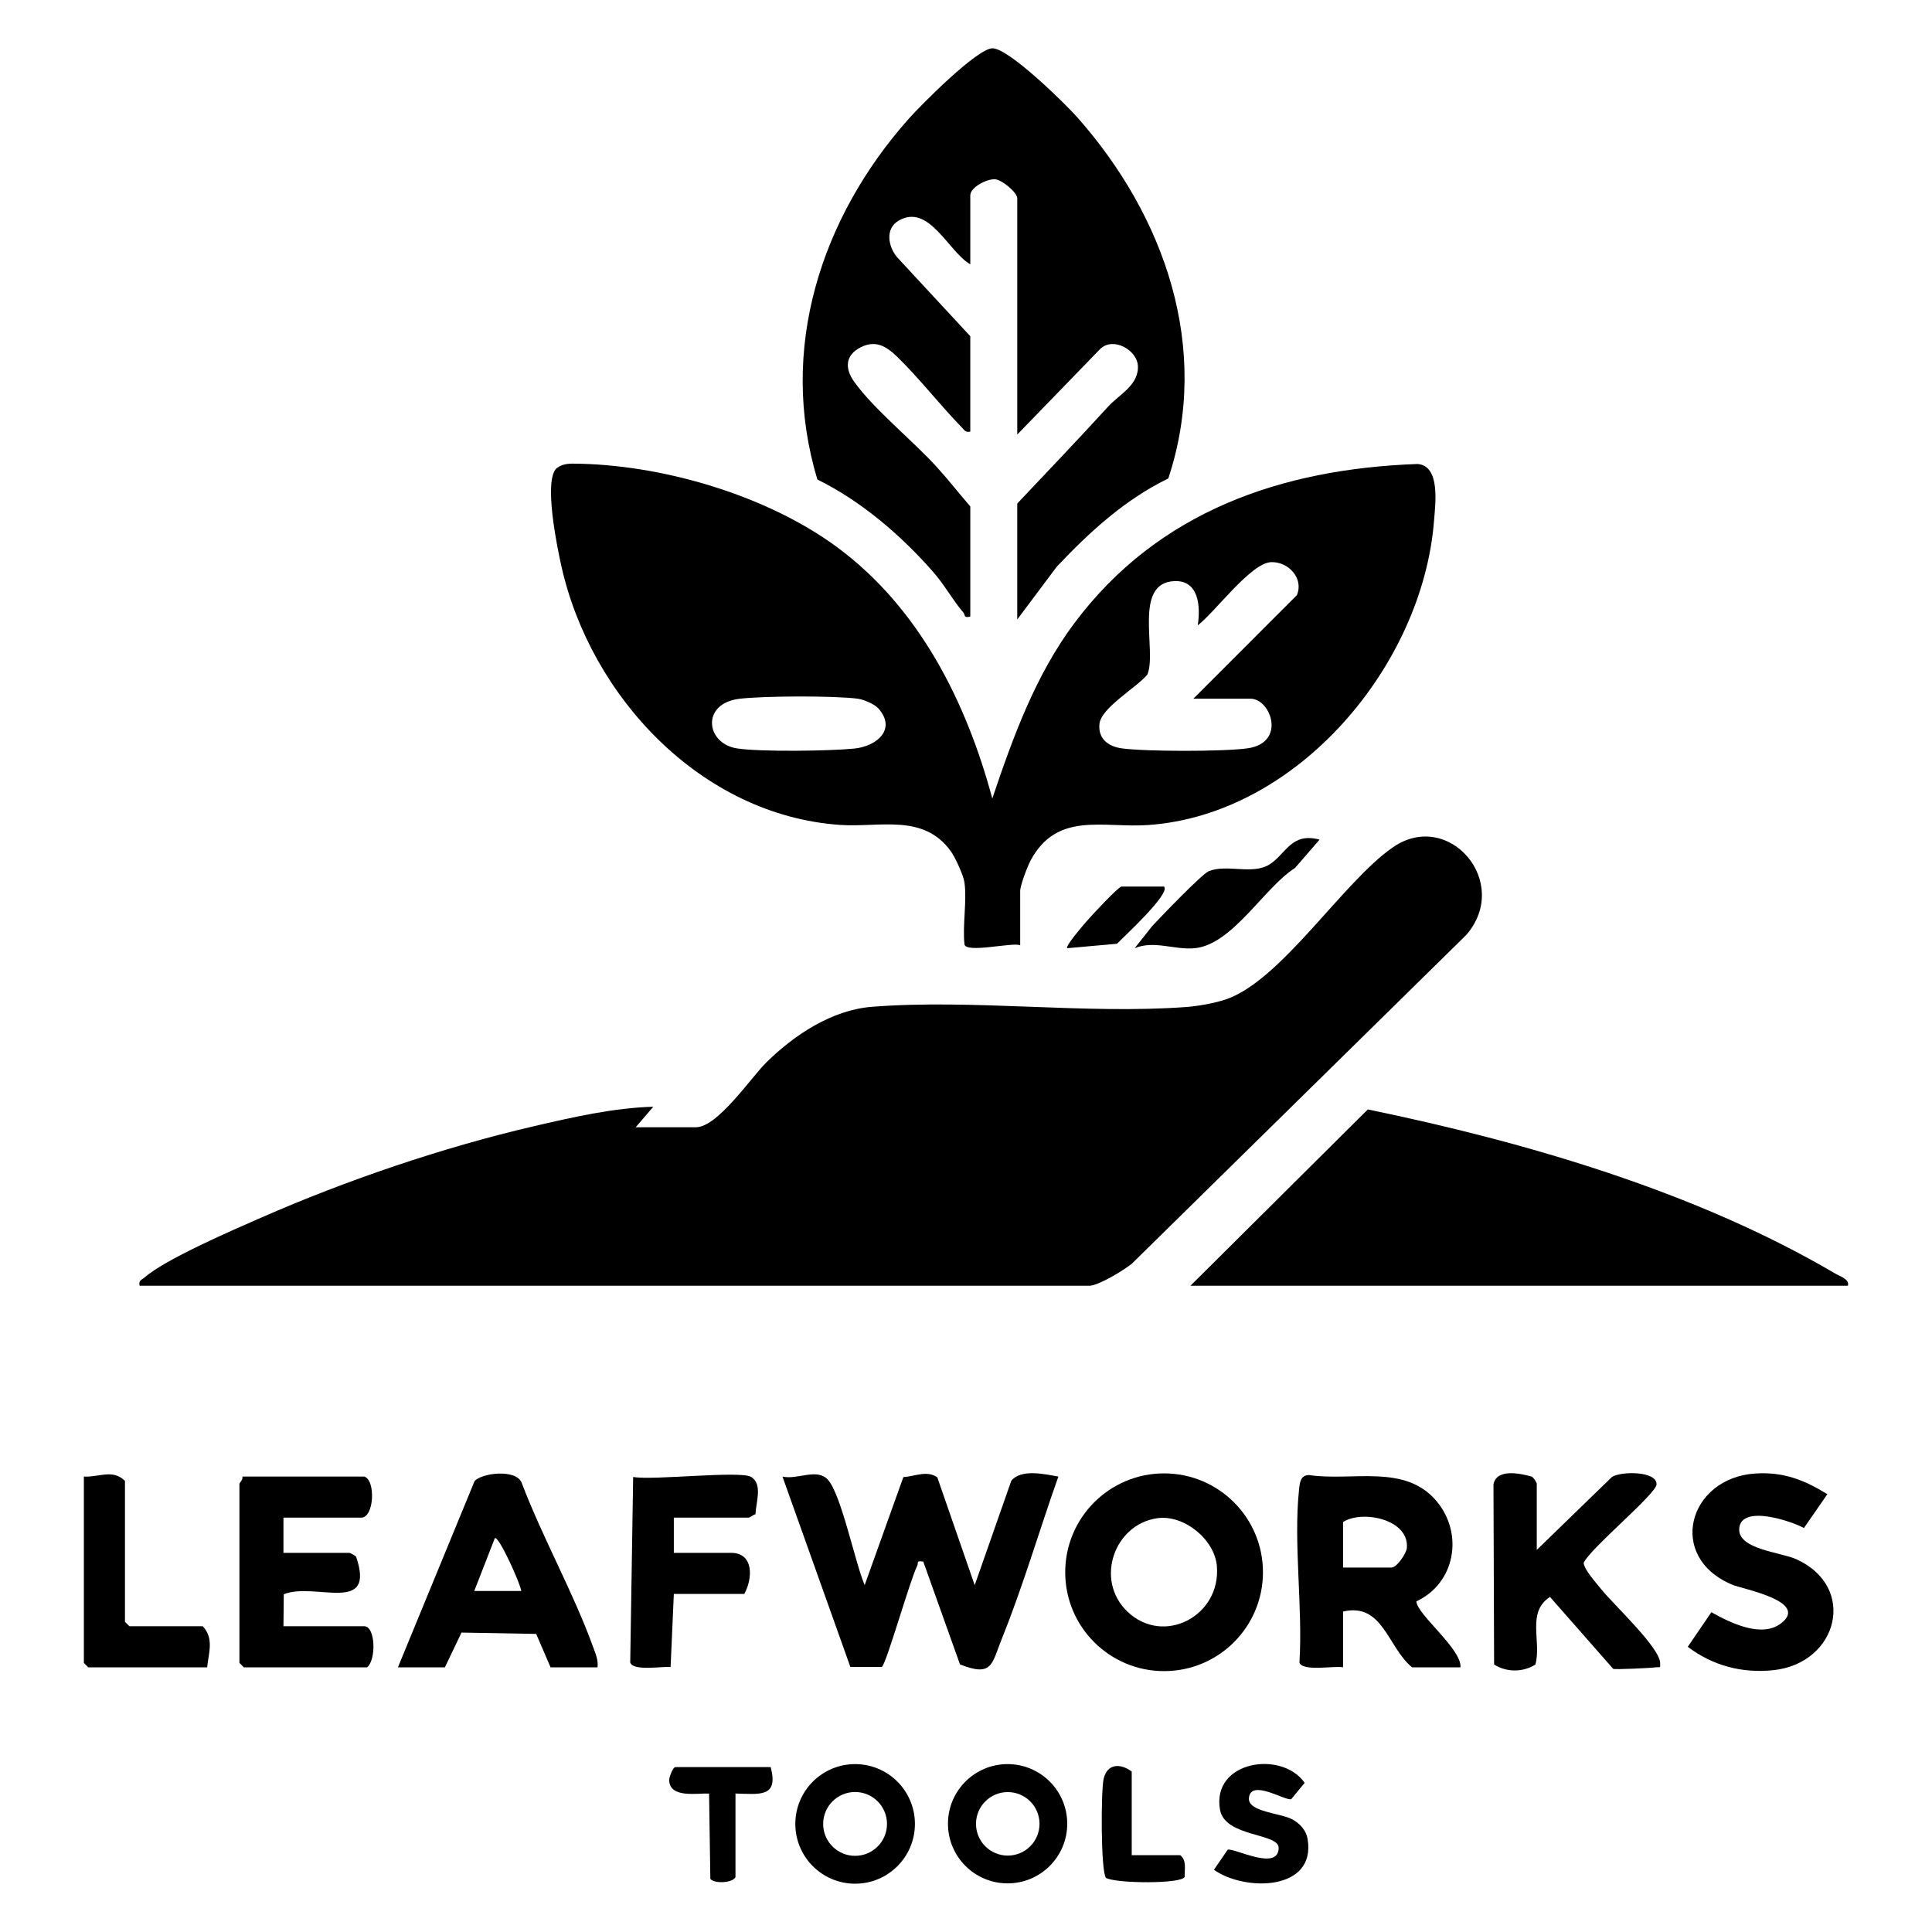 <?xml version="1.0" encoding="UTF-8"?>
<svg xmlns="http://www.w3.org/2000/svg" id="Ebene_1" version="1.1" viewBox="0 0 400 400">
  <g>
    <path d="M28.911,266.201c-.259-1.144.387-1.176,1.014-1.721,4.381-3.815,18.242-9.79,24.101-12.361,17.652-7.746,37.628-14.555,56.427-18.927,8.062-1.875,16.546-3.823,24.805-4.054l-3.646,4.248h12.458c4.511,0,11.414-10.282,14.557-13.385,5.777-5.703,13.575-10.897,21.883-11.553,20.912-1.65,44.092,1.586,65.069.045,2.416-.177,5.875-.792,8.164-1.559,11.523-3.861,24.329-24.439,34.694-31.545,11.543-7.913,24.566,7.292,15.14,18.178l-69.257,68.083c-1.663,1.34-6.898,4.551-8.819,4.551H28.911Z"></path>
    <path d="M246.466,266.201l36.727-36.503c32.614,6.729,67.955,17.013,96.764,33.975,1.028.605,3.006,1.16,2.633,2.529h-136.124Z"></path>
    <g>
      <path d="M199.673,182.642c-.2-1.411-1.89-5.101-2.774-6.341-5.685-7.974-14.784-4.929-23.047-5.515-28.65-2.034-51.576-26.504-57.626-53.582-.858-3.84-3.713-17.641-1.014-20.238.964-.774,2.128-.978,3.331-.973,18.238.072,40.266,6.508,54.946,17.424,16.9,12.566,26.588,31.949,31.956,51.912,4.278-12.701,8.941-25.586,17.068-36.415,17.276-23.021,42.782-31.852,70.998-32.849,4.721.399,3.673,8.16,3.382,11.821-2.378,29.944-28.281,60.806-59.216,62.931-9.342.642-18.798-2.872-24.292,7.308-.664,1.231-2.167,5.203-2.167,6.34v11.242c-1.552-.696-11.546,1.81-11.546-.304-.4-3.99.546-8.912,0-12.762ZM247.073,144.661l21.423-21.43c1.494-3.434-1.712-6.981-5.33-6.845-4.204.158-11.672,10.43-15.184,13.08.587-3.808.285-9.375-4.847-9.154-8.642.372-3.545,14.469-5.58,19.345-2.179,2.673-9.585,6.848-9.926,10.226-.307,3.042,1.782,4.658,4.611,5.053,4.9.685,21.124.688,26.02.001,8.152-1.144,4.838-10.276.663-10.276h-11.85ZM181.86,146.672c-.798-.9-3.078-1.873-4.352-2.027-5.14-.623-19.132-.572-24.324.017-8.098.919-7.106,9.292-.569,10.291,4.814.736,19.175.542,24.26.03,4.681-.471,8.793-4.013,4.985-8.312Z"></path>
      <path d="M200.888,127.646c-1.423.367-1.017-.333-1.394-.772-2.23-2.6-3.936-5.766-6.195-8.351-6.654-7.612-14.961-14.773-24.058-19.239-8.19-26.9.749-54.261,18.869-74.659,2.55-2.871,14.112-14.521,17.331-14.625,3.311-.107,15.066,11.421,17.636,14.328,18.077,20.444,27.723,47.807,18.807,74.733-9.005,4.371-16.271,11.062-23.078,18.245l-8.195,10.947v-24.004c6.302-6.672,12.628-13.293,18.819-20.071,2.273-2.488,6.407-4.468,6.156-8.495-.2-3.199-5.074-6.024-7.779-3.458l-17.195,17.743v-48.92c0-1.179-3.142-3.834-4.591-3.932-1.678-.114-5.132,1.646-5.132,3.325v14.281c-4.559-2.617-8.539-12.688-14.823-9.049-2.822,1.634-2.216,5.283-.375,7.535l15.197,16.402v19.75c-1.02.22-1.23-.325-1.812-.923-4.4-4.521-8.884-10.272-13.354-14.6-2.238-2.167-4.447-3.474-7.484-1.957-3.267,1.633-3.374,4.392-1.378,7.174,4.096,5.711,12.11,12.16,17.048,17.589,2.394,2.632,4.651,5.514,6.98,8.212v22.789Z"></path>
      <path d="M273.201,173.834l-5.071,5.861c-6.423,4.083-12.921,15.831-20.749,16.619-4.182.421-8.403-1.691-12.456.001l3.622-4.575c1.69-1.826,10.301-10.797,11.719-11.373,3.766-1.528,9.031.828,12.579-1.398,3.418-2.145,4.451-6.704,10.355-5.135Z"></path>
      <path d="M240.996,183.554c1.475,1.424-8.487,10.526-9.734,11.839l-10.314.923c-.399-.483,3.336-4.771,3.936-5.477.921-1.085,6.676-7.284,7.301-7.284h8.812Z"></path>
    </g>
  </g>
  <g>
    <path d="M179.018,328.182l8.013-22.362c2.356-.138,4.846-1.467,7.023.039l7.746,22.333,7.575-21.601c2.028-2.543,7.001-1.363,9.748-.885-3.949,11.129-7.281,22.614-11.703,33.569-2.099,5.199-1.882,8.011-8.664,5.325l-7.599-21.274c-1.577-.284-.937.224-1.262.862-1.5,2.948-6.389,20.33-7.322,20.929l-6.517.002-14.057-39.415c3.071.74,7.101-1.832,9.386.638,2.797,3.023,5.682,17.352,7.634,21.839Z"></path>
    <path d="M261.482,325.518c0,11.305-9.165,20.47-20.47,20.47s-20.47-9.165-20.47-20.47,9.165-20.47,20.47-20.47,20.47,9.165,20.47,20.47ZM239.64,314.325c-8.91,1.231-13.065,12.754-6.235,19.325,7.452,7.17,19.408.959,18.537-9.411-.463-5.508-6.788-10.676-12.302-9.914Z"></path>
    <path d="M318.174,320.893l15.573-15.116c1.969-1.201,9.305-1.231,9.225,1.548-.057,1.978-13.718,13.229-15.099,16.25.148,1.468,2.619,4.177,3.686,5.505,2.529,3.148,12.013,11.937,12.157,15.2.056,1.279-.007.791-.911.924-.918.135-8.41.497-8.811.314l-13.086-14.892c-4.909,3.176-1.714,9.174-3.015,13.99-2.559,1.645-5.995,1.645-8.553 0l-.133-37.278c.635-3.335,5.446-2.301,7.897-1.635.412.192,1.07,1.24,1.07,1.517v13.673Z"></path>
    <path d="M75.399,305.701c2.407.673,2.107,8.508-.608,8.508h-16.104v7.292h13.673c.13,0,1.191.587,1.36.772,4.169,12.188-8.534,5.184-14.967,7.801l-.067,6.62h16.712c2.368,0,2.521,6.967.608,8.508h-25.523l-.912-.912v-37.069c0-.201.805-.923.608-1.519h25.219Z"></path>
    <path d="M378.333,309.358l-4.846,7c-2.6-1.425-12.859-4.893-13.388-.001-.475,4.401,8.526,4.99,11.767,6.448,12.778,5.747,8.699,21.616-4.78,22.996-6.477.663-12.488-.958-17.653-4.845l4.889-7.16c3.875,2.157,10.463,5.475,14.528,2.224,5.637-4.508-7.965-6.989-10.185-7.913-13.708-5.706-9.124-22.144,4.76-23.033,5.815-.373,10.106,1.317,14.91,4.284Z"></path>
    <path d="M139.511,330.009l-.672,15.126c-1.76-.171-7.755.915-8.359-.93l.609-38.419c3.954.768,22.156-1.358,24.408-.007,2.498,1.498.972,5.336.929,7.717-.43.101-1.203.714-1.42.714h-15.496v7.292h11.85c4.744,0,4.509,5.315,2.735,8.508h-14.585Z"></path>
    <path d="M42.888,345.201h-24.612l-.912-.912v-38.589c3.044.215,5.952-1.647,8.508.912v29.169l.912.912h15.192c2.383,2.541,1.215,5.528.912,8.508Z"></path>
    <path d="M189.424,377.62c0,6.837-5.543,12.38-12.38,12.38s-12.38-5.543-12.38-12.38,5.543-12.38,12.38-12.38,12.38,5.543,12.38,12.38ZM183.643,377.623c0-3.65-2.959-6.608-6.608-6.608s-6.608,2.959-6.608,6.608,2.959,6.608,6.608,6.608,6.608-2.959,6.608-6.608Z"></path>
    <path d="M220.959,377.586c0,6.819-5.528,12.346-12.346,12.346s-12.346-5.528-12.346-12.346,5.528-12.346,12.346-12.346,12.346,5.528,12.346,12.346ZM215.22,377.606c0-3.632-2.944-6.575-6.575-6.575s-6.575,2.944-6.575,6.575,2.944,6.575,6.575,6.575,6.575-2.944,6.575-6.575Z"></path>
    <path d="M251.332,387.119l2.854-4.163c1.361-.396,10.552,4.586,10.542-.39-.006-3.099-11.161-2.166-12.146-7.922-1.727-10.099,12.815-12.32,17.534-5.526l-2.78,3.381c-1.289.387-8.373-4.274-8.756-.25-.277,2.91,6.54,3.101,8.974,4.429,1.608.878,2.88,2.266,3.181,4.105,1.766,10.768-13.035,10.859-19.404,6.336Z"></path>
    <path d="M159.565,365.863c1.664,6.349-2.276,5.583-7.292,5.469v17.319c-.761,1.305-4.519,1.318-5.204.342l-.263-17.657c-2.52-.106-8.091,1.01-8.264-2.726-.031-.662.795-2.748,1.274-2.748h19.75Z"></path>
    <path d="M234.312,384.094h10.027c1.399,1.056.884,2.935.934,4.458-.359,1.533-14.178,1.426-16.284.253-1.109-1.285-1.063-18.143-.486-20.546.764-3.183,3.499-3.204,5.809-1.484v17.319Z"></path>
    <path d="M278.066,345.201c-1.852-.373-8.397.94-9.031-.996.72-11.397-1.261-24.6-.084-35.779.156-1.484.297-3.03,2.093-3.03,8.902,1.344,19.905-2.446,26.452,5.487,5.579,6.76,3.769,16.935-4.252,20.66.071,2.662,9.475,9.931,9.13,13.659h-10.027c-5.097-4.218-6.045-13.461-14.281-11.546v11.546ZM278.066,324.539h10.027c1.108,0,3.082-2.91,3.18-4.042.521-6.017-9.324-7.912-13.207-5.378v9.419Z"></path>
    <path d="M123.711,345.201h-9.723l-2.976-6.916-15.461-.278-3.44,7.195h-9.723l15.858-38.531c1.348-1.689,8.735-2.658,9.795.42,4.293,11.271,10.664,22.618,14.746,33.869.505,1.393,1.11,2.696.924,4.242ZM107.911,329.401c-.03-1.218-4.663-11.548-5.462-10.937l-4.261,10.937h9.723Z"></path>
  </g>
</svg>

